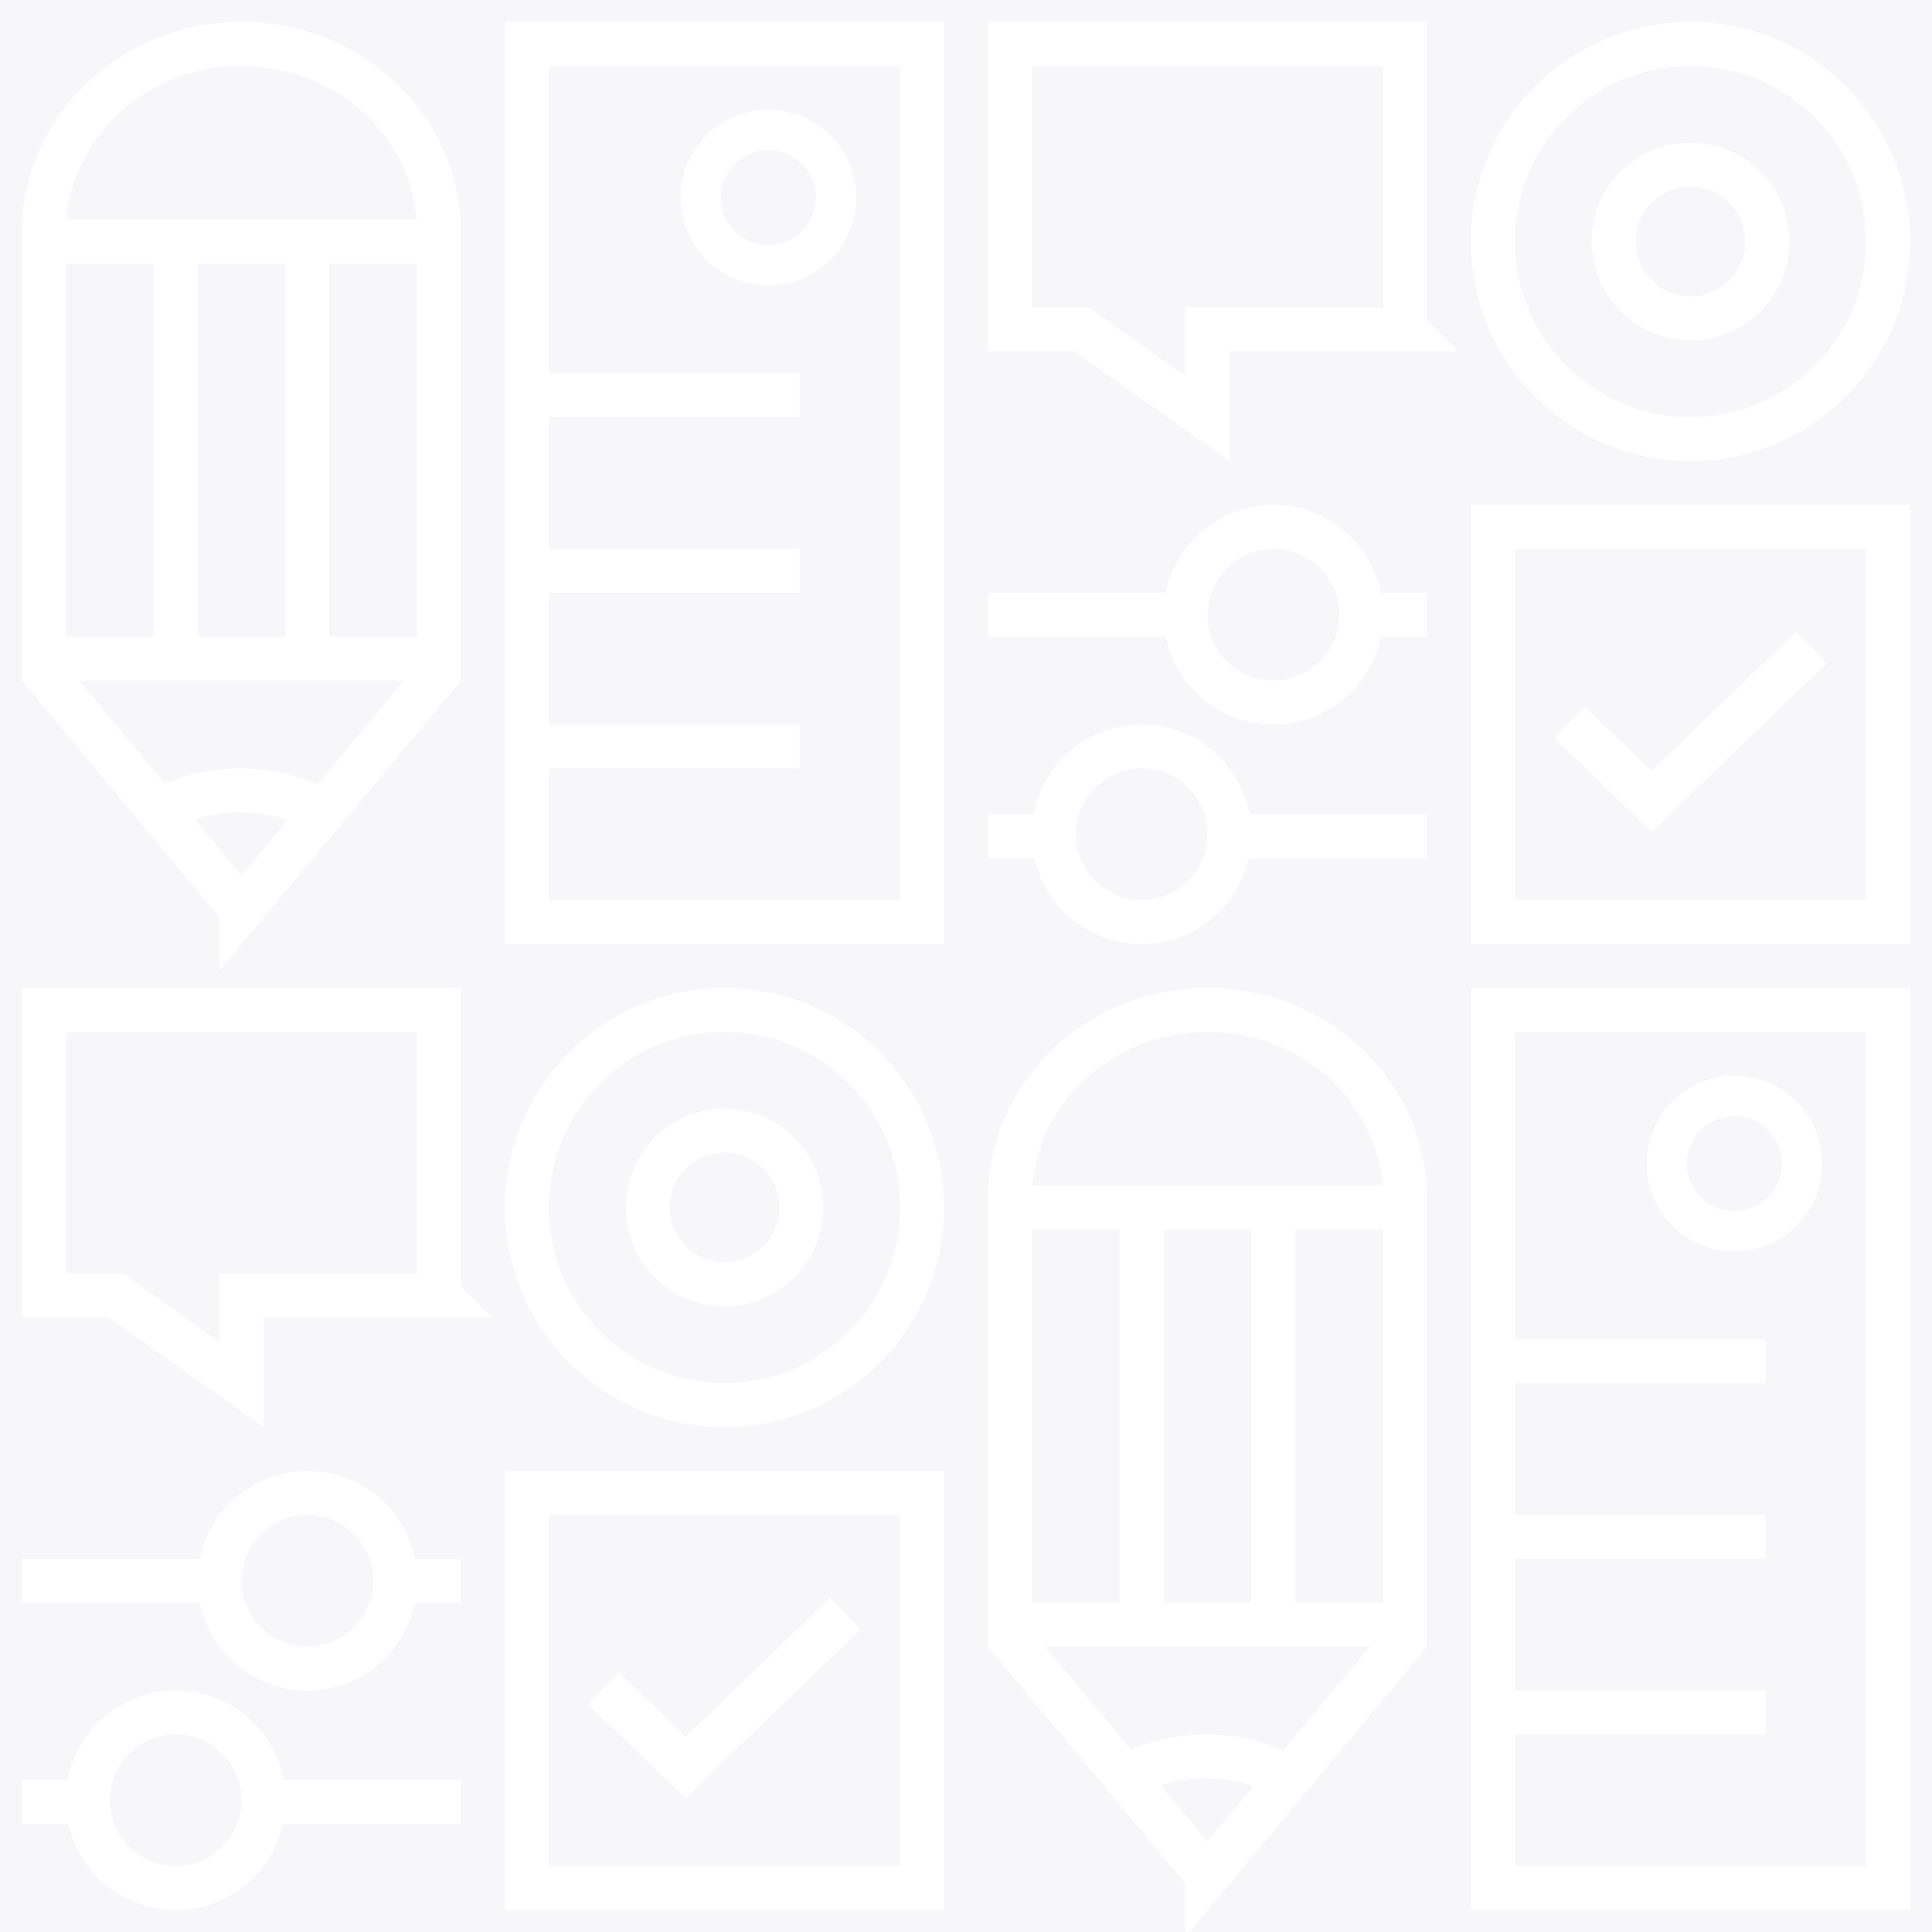 <svg width="1056" height="1056" xmlns="http://www.w3.org/2000/svg" xmlns:xlink="http://www.w3.org/1999/xlink"><defs><circle id="a" cx="156" cy="324" r="60"/><circle id="b" cx="84" cy="444" r="60"/><circle id="c" cx="156" cy="324" r="60"/><circle id="d" cx="84" cy="444" r="60"/></defs><g fill="none" fill-rule="evenodd"><path fill="#F7F7F9" d="M0 0H1056V1056H0z"/><g transform="translate(12 12)"><g stroke="#FFF"><path stroke-width="24" transform="matrix(1 0 0 -1 0 504)" d="M276 12H492V492H276z"/><path d="M285 300h128m-128 96h128M285 204h128" stroke-width="24" stroke-linecap="square"/><circle stroke-width="22" transform="matrix(1 0 0 -1 0 192)" cx="408" cy="96" r="37"/><path d="M164 431.224C150.695 424.063 135.475 420 119.307 420c-15.61 0-30.335 3.787-43.307 10.492" stroke-width="24" stroke-linejoin="round"/><path d="M120 485.255l108-129.6V115.2C228 58.316 179.754 12 120 12S12 58.316 12 115.2v240.455l108 129.6z" stroke-width="24"/><path d="M84 138v204.8M156 138v204.8" stroke-width="24" stroke-linecap="square"/><path d="M8 120h224.5M11.998 348h218.004" stroke-width="24"/></g><g transform="translate(528 528)" stroke="#FFF"><path stroke-width="24" transform="matrix(1 0 0 -1 0 504)" d="M276 12H492V492H276z"/><path d="M285 300h128m-128 96h128M285 204h128" stroke-width="24" stroke-linecap="square"/><circle stroke-width="22" transform="matrix(1 0 0 -1 0 192)" cx="408" cy="96" r="37"/><path d="M164 431.224C150.695 424.063 135.475 420 119.307 420c-15.61 0-30.335 3.787-43.307 10.492" stroke-width="24" stroke-linejoin="round"/><path d="M120 485.255l108-129.6V115.2C228 58.316 179.754 12 120 12S12 58.316 12 115.2v240.455l108 129.6z" stroke-width="24"/><path d="M84 138v204.8M156 138v204.8" stroke-width="24" stroke-linecap="square"/><path d="M8 120h224.5M11.998 348h218.004" stroke-width="24"/></g><g transform="translate(528)"><path d="M0 324h240" stroke="#FFF" stroke-width="24"/><g transform="matrix(1 0 0 -1 0 648)"><use fill="#F7F7F9" xlink:href="#a"/><circle stroke="#FFF" stroke-width="24" cx="156" cy="324" r="48"/></g><path d="M0 445h240" stroke="#FFF" stroke-width="24"/><g transform="matrix(1 0 0 -1 0 888)"><use fill="#F7F7F9" xlink:href="#b"/><circle stroke="#FFF" stroke-width="24" cx="84" cy="444" r="48"/></g><circle stroke="#FFF" stroke-width="24" transform="matrix(1 0 0 -1 0 240)" cx="384" cy="120" r="108"/><circle stroke="#FFF" stroke-width="24" transform="matrix(1 0 0 -1 0 240)" cx="384" cy="120" r="42"/><path d="M228 168H120v48.783L51.186 168H12V12h216v156z" stroke="#FFF" stroke-width="24"/><path stroke="#FFF" stroke-width="24" transform="matrix(1 0 0 -1 0 768)" d="M276 276H492V492H276z"/><path stroke="#FFF" stroke-width="24" d="M318 382.974L362.71 426 450 342"/></g><g transform="translate(0 528)"><path d="M0 324h240" stroke="#FFF" stroke-width="24"/><g transform="matrix(1 0 0 -1 0 648)"><use fill="#F7F7F9" xlink:href="#c"/><circle stroke="#FFF" stroke-width="24" cx="156" cy="324" r="48"/></g><path d="M0 445h240" stroke="#FFF" stroke-width="24"/><g transform="matrix(1 0 0 -1 0 888)"><use fill="#F7F7F9" xlink:href="#d"/><circle stroke="#FFF" stroke-width="24" cx="84" cy="444" r="48"/></g><circle stroke="#FFF" stroke-width="24" transform="matrix(1 0 0 -1 0 240)" cx="384" cy="120" r="108"/><circle stroke="#FFF" stroke-width="24" transform="matrix(1 0 0 -1 0 240)" cx="384" cy="120" r="42"/><path d="M228 168H120v48.783L51.186 168H12V12h216v156z" stroke="#FFF" stroke-width="24"/><path stroke="#FFF" stroke-width="24" transform="matrix(1 0 0 -1 0 768)" d="M276 276H492V492H276z"/><path stroke="#FFF" stroke-width="24" d="M318 382.974L362.71 426 450 342"/></g></g></g></svg>